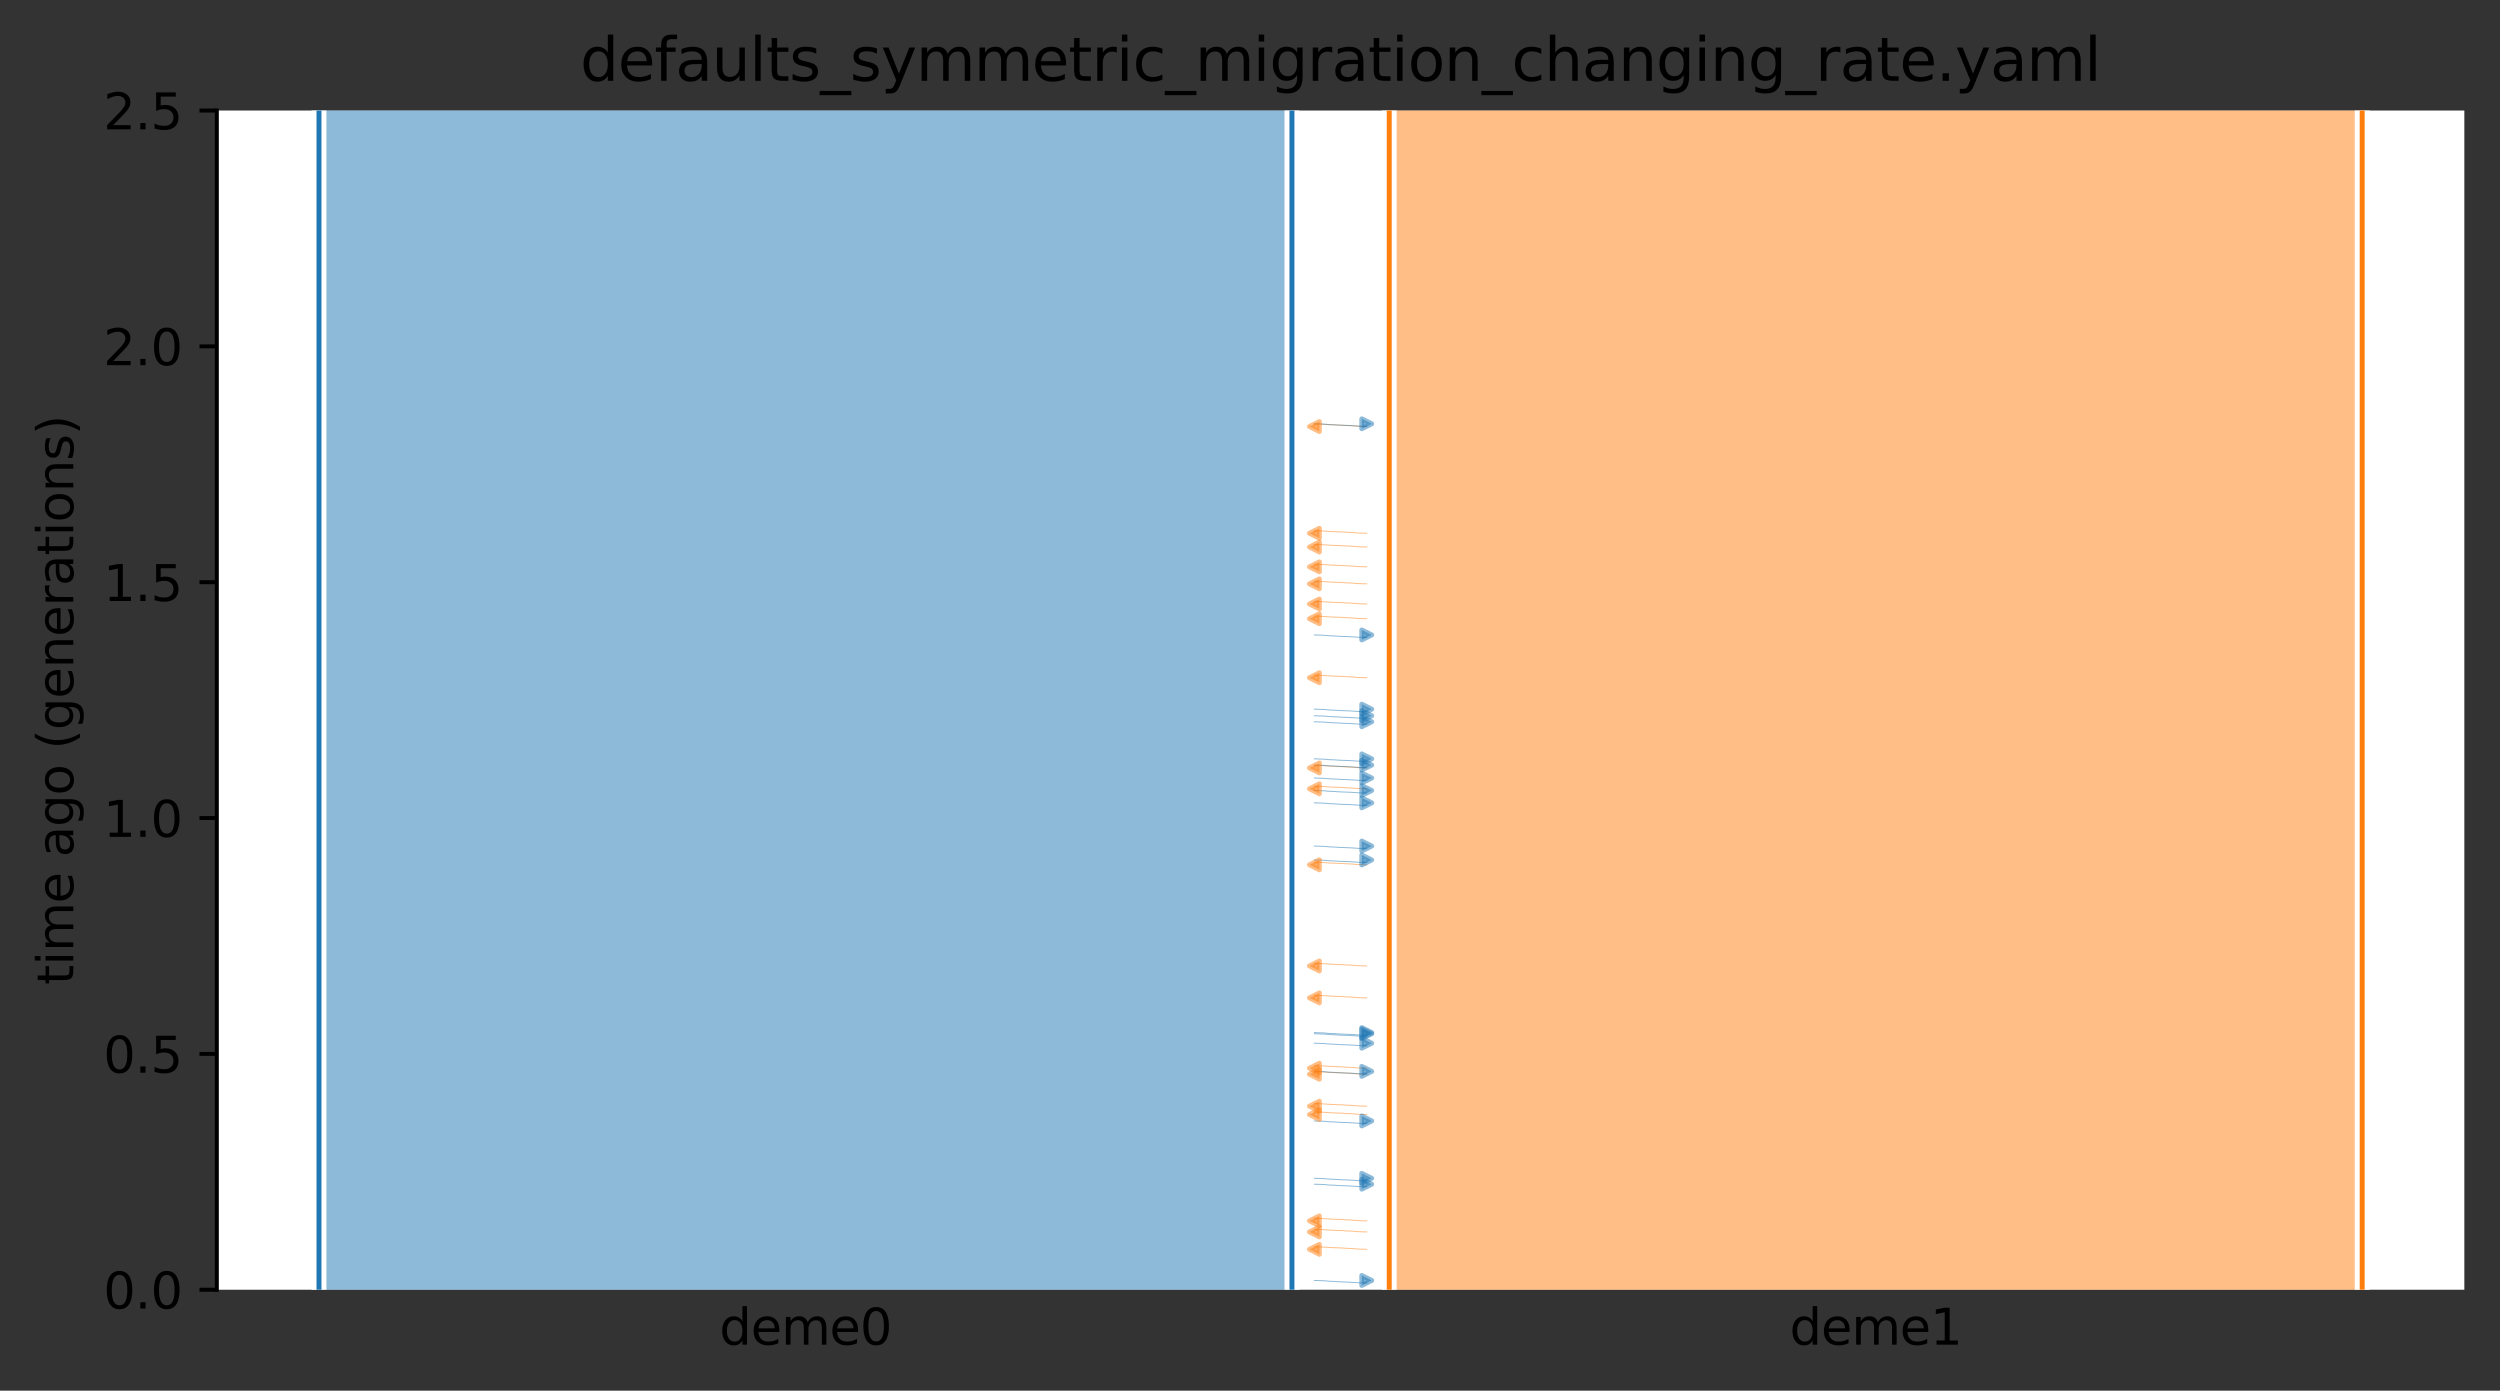 <?xml version="1.0" encoding="utf-8" standalone="no"?>
<!DOCTYPE svg PUBLIC "-//W3C//DTD SVG 1.1//EN"
  "http://www.w3.org/Graphics/SVG/1.1/DTD/svg11.dtd">
<svg height="280.8pt" version="1.1" viewBox="0 0 504.8 280.8" width="504.8pt" xmlns="http://www.w3.org/2000/svg" xmlns:xlink="http://www.w3.org/1999/xlink">
 <rect x="0" y="0" width="504.8" height="280.8" fill="#333333" stroke="none"/>
 <defs>
  <style type="text/css">*{stroke-linecap:butt;stroke-linejoin:round;}</style>
 </defs>
 <g id="figure_1">
  <g id="patch_1">
   <path d="M 0 280.8 
L 504.8 280.8 
L 504.8 0 
L 0 0 
z
" style="fill:none;"/>
  </g>
  <g id="axes_1">
   <g id="patch_2">
    <path d="M 43.781 260.422 
L 497.6 260.422 
L 497.6 22.318 
L 43.781 22.318 
z
" style="fill:#ffffff;"/>
   </g>
   <path clip-path="url(#p273a27adfb)" d="M 275.975 159.276 
L 274.975 159.244 
L 273.975 159.208 
L 272.975 159.11 
L 271.975 159.077 
L 270.975 159.004 
L 269.975 158.965 
L 268.975 158.93 
L 267.975 158.872 
L 266.975 158.802 
L 265.406 158.75 
" style="fill:none;stroke:#ff7f0e;stroke-linecap:square;stroke-opacity:0.5;stroke-width:0.2;"/>
   <path clip-path="url(#p273a27adfb)" d="M 275.975 107.678 
L 274.975 107.646 
L 273.975 107.609 
L 272.975 107.511 
L 271.975 107.479 
L 270.975 107.405 
L 269.975 107.367 
L 268.975 107.331 
L 267.975 107.274 
L 266.975 107.203 
L 265.406 107.151 
" style="fill:none;stroke:#ff7f0e;stroke-linecap:square;stroke-opacity:0.5;stroke-width:0.2;"/>
   <path clip-path="url(#p273a27adfb)" d="M 275.975 110.454 
L 274.975 110.423 
L 273.975 110.386 
L 272.975 110.288 
L 271.975 110.255 
L 270.975 110.182 
L 269.975 110.143 
L 268.975 110.108 
L 267.975 110.05 
L 266.975 109.98 
L 265.406 109.928 
" style="fill:none;stroke:#ff7f0e;stroke-linecap:square;stroke-opacity:0.5;stroke-width:0.2;"/>
   <path clip-path="url(#p273a27adfb)" d="M 275.975 136.847 
L 274.975 136.815 
L 273.975 136.778 
L 272.975 136.681 
L 271.975 136.648 
L 270.975 136.574 
L 269.975 136.536 
L 268.975 136.5 
L 267.975 136.443 
L 266.975 136.372 
L 265.406 136.32 
" style="fill:none;stroke:#ff7f0e;stroke-linecap:square;stroke-opacity:0.5;stroke-width:0.2;"/>
   <path clip-path="url(#p273a27adfb)" d="M 275.975 114.457 
L 274.975 114.426 
L 273.975 114.389 
L 272.975 114.291 
L 271.975 114.259 
L 270.975 114.185 
L 269.975 114.147 
L 268.975 114.111 
L 267.975 114.054 
L 266.975 113.983 
L 265.406 113.931 
" style="fill:none;stroke:#ff7f0e;stroke-linecap:square;stroke-opacity:0.5;stroke-width:0.2;"/>
   <path clip-path="url(#p273a27adfb)" d="M 275.975 155.063 
L 274.975 155.032 
L 273.975 154.995 
L 272.975 154.897 
L 271.975 154.864 
L 270.975 154.791 
L 269.975 154.752 
L 268.975 154.717 
L 267.975 154.659 
L 266.975 154.589 
L 265.406 154.537 
" style="fill:none;stroke:#ff7f0e;stroke-linecap:square;stroke-opacity:0.5;stroke-width:0.2;"/>
   <path clip-path="url(#p273a27adfb)" d="M 275.975 117.894 
L 274.975 117.863 
L 273.975 117.826 
L 272.975 117.728 
L 271.975 117.696 
L 270.975 117.622 
L 269.975 117.584 
L 268.975 117.548 
L 267.975 117.491 
L 266.975 117.42 
L 265.406 117.368 
" style="fill:none;stroke:#ff7f0e;stroke-linecap:square;stroke-opacity:0.5;stroke-width:0.2;"/>
   <path clip-path="url(#p273a27adfb)" d="M 275.975 124.935 
L 274.975 124.904 
L 273.975 124.867 
L 272.975 124.769 
L 271.975 124.736 
L 270.975 124.663 
L 269.975 124.624 
L 268.975 124.589 
L 267.975 124.531 
L 266.975 124.461 
L 265.406 124.409 
" style="fill:none;stroke:#ff7f0e;stroke-linecap:square;stroke-opacity:0.5;stroke-width:0.2;"/>
   <path clip-path="url(#p273a27adfb)" d="M 275.975 86.126 
L 274.975 86.095 
L 273.975 86.058 
L 272.975 85.96 
L 271.975 85.928 
L 270.975 85.854 
L 269.975 85.816 
L 268.975 85.78 
L 267.975 85.722 
L 266.975 85.652 
L 265.406 85.6 
" style="fill:none;stroke:#ff7f0e;stroke-linecap:square;stroke-opacity:0.5;stroke-width:0.2;"/>
   <path clip-path="url(#p273a27adfb)" d="M 275.975 121.959 
L 274.975 121.928 
L 273.975 121.891 
L 272.975 121.793 
L 271.975 121.761 
L 270.975 121.687 
L 269.975 121.648 
L 268.975 121.613 
L 267.975 121.555 
L 266.975 121.485 
L 265.406 121.433 
" style="fill:none;stroke:#ff7f0e;stroke-linecap:square;stroke-opacity:0.5;stroke-width:0.2;"/>
   <path clip-path="url(#p273a27adfb)" d="M 265.406 153.226 
L 266.406 153.258 
L 267.406 153.295 
L 268.406 153.392 
L 269.406 153.425 
L 270.406 153.498 
L 271.406 153.537 
L 272.406 153.572 
L 273.406 153.63 
L 274.406 153.7 
L 275.975 153.752 
" style="fill:none;stroke:#1f77b4;stroke-linecap:square;stroke-opacity:0.5;stroke-width:0.2;"/>
   <path clip-path="url(#p273a27adfb)" d="M 265.406 144.521 
L 266.406 144.553 
L 267.406 144.59 
L 268.406 144.687 
L 269.406 144.72 
L 270.406 144.794 
L 271.406 144.832 
L 272.406 144.868 
L 273.406 144.925 
L 274.406 144.996 
L 275.975 145.048 
" style="fill:none;stroke:#1f77b4;stroke-linecap:square;stroke-opacity:0.5;stroke-width:0.2;"/>
   <path clip-path="url(#p273a27adfb)" d="M 265.406 128.207 
L 266.406 128.239 
L 267.406 128.276 
L 268.406 128.373 
L 269.406 128.406 
L 270.406 128.479 
L 271.406 128.518 
L 272.406 128.553 
L 273.406 128.611 
L 274.406 128.681 
L 275.975 128.733 
" style="fill:none;stroke:#1f77b4;stroke-linecap:square;stroke-opacity:0.5;stroke-width:0.2;"/>
   <path clip-path="url(#p273a27adfb)" d="M 265.406 143.194 
L 266.406 143.226 
L 267.406 143.263 
L 268.406 143.36 
L 269.406 143.393 
L 270.406 143.466 
L 271.406 143.505 
L 272.406 143.54 
L 273.406 143.598 
L 274.406 143.668 
L 275.975 143.72 
" style="fill:none;stroke:#1f77b4;stroke-linecap:square;stroke-opacity:0.5;stroke-width:0.2;"/>
   <path clip-path="url(#p273a27adfb)" d="M 265.406 145.74 
L 266.406 145.771 
L 267.406 145.808 
L 268.406 145.906 
L 269.406 145.939 
L 270.406 146.012 
L 271.406 146.051 
L 272.406 146.086 
L 273.406 146.144 
L 274.406 146.214 
L 275.975 146.266 
" style="fill:none;stroke:#1f77b4;stroke-linecap:square;stroke-opacity:0.5;stroke-width:0.2;"/>
   <path clip-path="url(#p273a27adfb)" d="M 265.406 157.093 
L 266.406 157.124 
L 267.406 157.161 
L 268.406 157.259 
L 269.406 157.291 
L 270.406 157.365 
L 271.406 157.403 
L 272.406 157.439 
L 273.406 157.496 
L 274.406 157.567 
L 275.975 157.619 
" style="fill:none;stroke:#1f77b4;stroke-linecap:square;stroke-opacity:0.5;stroke-width:0.2;"/>
   <path clip-path="url(#p273a27adfb)" d="M 265.406 85.571 
L 266.406 85.602 
L 267.406 85.639 
L 268.406 85.737 
L 269.406 85.769 
L 270.406 85.843 
L 271.406 85.882 
L 272.406 85.917 
L 273.406 85.975 
L 274.406 86.045 
L 275.975 86.097 
" style="fill:none;stroke:#1f77b4;stroke-linecap:square;stroke-opacity:0.5;stroke-width:0.2;"/>
   <path clip-path="url(#p273a27adfb)" d="M 265.406 162.11 
L 266.406 162.141 
L 267.406 162.178 
L 268.406 162.276 
L 269.406 162.308 
L 270.406 162.382 
L 271.406 162.42 
L 272.406 162.456 
L 273.406 162.513 
L 274.406 162.584 
L 275.975 162.636 
" style="fill:none;stroke:#1f77b4;stroke-linecap:square;stroke-opacity:0.5;stroke-width:0.2;"/>
   <path clip-path="url(#p273a27adfb)" d="M 265.406 154.48 
L 266.406 154.511 
L 267.406 154.548 
L 268.406 154.646 
L 269.406 154.679 
L 270.406 154.752 
L 271.406 154.791 
L 272.406 154.826 
L 273.406 154.884 
L 274.406 154.954 
L 275.975 155.006 
" style="fill:none;stroke:#1f77b4;stroke-linecap:square;stroke-opacity:0.5;stroke-width:0.2;"/>
   <path clip-path="url(#p273a27adfb)" d="M 265.406 159.615 
L 266.406 159.647 
L 267.406 159.684 
L 268.406 159.782 
L 269.406 159.814 
L 270.406 159.888 
L 271.406 159.926 
L 272.406 159.962 
L 273.406 160.019 
L 274.406 160.09 
L 275.975 160.142 
" style="fill:none;stroke:#1f77b4;stroke-linecap:square;stroke-opacity:0.5;stroke-width:0.2;"/>
   <path clip-path="url(#p273a27adfb)" d="M 275.975 223.36 
L 274.975 223.328 
L 273.975 223.291 
L 272.975 223.194 
L 271.975 223.161 
L 270.975 223.087 
L 269.975 223.049 
L 268.975 223.013 
L 267.975 222.956 
L 266.975 222.885 
L 265.406 222.833 
" style="fill:none;stroke:#ff7f0e;stroke-linecap:square;stroke-opacity:0.5;stroke-width:0.2;"/>
   <path clip-path="url(#p273a27adfb)" d="M 275.975 215.693 
L 274.975 215.661 
L 273.975 215.624 
L 272.975 215.527 
L 271.975 215.494 
L 270.975 215.42 
L 269.975 215.382 
L 268.975 215.347 
L 267.975 215.289 
L 266.975 215.218 
L 265.406 215.167 
" style="fill:none;stroke:#ff7f0e;stroke-linecap:square;stroke-opacity:0.5;stroke-width:0.2;"/>
   <path clip-path="url(#p273a27adfb)" d="M 275.975 252.264 
L 274.975 252.233 
L 273.975 252.196 
L 272.975 252.098 
L 271.975 252.066 
L 270.975 251.992 
L 269.975 251.953 
L 268.975 251.918 
L 267.975 251.86 
L 266.975 251.79 
L 265.406 251.738 
" style="fill:none;stroke:#ff7f0e;stroke-linecap:square;stroke-opacity:0.5;stroke-width:0.2;"/>
   <path clip-path="url(#p273a27adfb)" d="M 275.975 201.497 
L 274.975 201.465 
L 273.975 201.428 
L 272.975 201.331 
L 271.975 201.298 
L 270.975 201.224 
L 269.975 201.186 
L 268.975 201.15 
L 267.975 201.093 
L 266.975 201.022 
L 265.406 200.97 
" style="fill:none;stroke:#ff7f0e;stroke-linecap:square;stroke-opacity:0.5;stroke-width:0.2;"/>
   <path clip-path="url(#p273a27adfb)" d="M 275.975 225.048 
L 274.975 225.016 
L 273.975 224.979 
L 272.975 224.882 
L 271.975 224.849 
L 270.975 224.776 
L 269.975 224.737 
L 268.975 224.702 
L 267.975 224.644 
L 266.975 224.574 
L 265.406 224.522 
" style="fill:none;stroke:#ff7f0e;stroke-linecap:square;stroke-opacity:0.5;stroke-width:0.2;"/>
   <path clip-path="url(#p273a27adfb)" d="M 275.975 195.048 
L 274.975 195.016 
L 273.975 194.979 
L 272.975 194.881 
L 271.975 194.849 
L 270.975 194.775 
L 269.975 194.737 
L 268.975 194.701 
L 267.975 194.644 
L 266.975 194.573 
L 265.406 194.521 
" style="fill:none;stroke:#ff7f0e;stroke-linecap:square;stroke-opacity:0.5;stroke-width:0.2;"/>
   <path clip-path="url(#p273a27adfb)" d="M 275.975 246.519 
L 274.975 246.488 
L 273.975 246.451 
L 272.975 246.353 
L 271.975 246.32 
L 270.975 246.247 
L 269.975 246.208 
L 268.975 246.173 
L 267.975 246.115 
L 266.975 246.045 
L 265.406 245.993 
" style="fill:none;stroke:#ff7f0e;stroke-linecap:square;stroke-opacity:0.5;stroke-width:0.2;"/>
   <path clip-path="url(#p273a27adfb)" d="M 275.975 248.754 
L 274.975 248.722 
L 273.975 248.685 
L 272.975 248.588 
L 271.975 248.555 
L 270.975 248.481 
L 269.975 248.443 
L 268.975 248.408 
L 267.975 248.35 
L 266.975 248.279 
L 265.406 248.228 
" style="fill:none;stroke:#ff7f0e;stroke-linecap:square;stroke-opacity:0.5;stroke-width:0.2;"/>
   <path clip-path="url(#p273a27adfb)" d="M 275.975 216.91 
L 274.975 216.878 
L 273.975 216.841 
L 272.975 216.743 
L 271.975 216.711 
L 270.975 216.637 
L 269.975 216.599 
L 268.975 216.563 
L 267.975 216.506 
L 266.975 216.435 
L 265.406 216.383 
" style="fill:none;stroke:#ff7f0e;stroke-linecap:square;stroke-opacity:0.5;stroke-width:0.2;"/>
   <path clip-path="url(#p273a27adfb)" d="M 275.975 174.626 
L 274.975 174.595 
L 273.975 174.558 
L 272.975 174.46 
L 271.975 174.427 
L 270.975 174.354 
L 269.975 174.315 
L 268.975 174.28 
L 267.975 174.222 
L 266.975 174.152 
L 265.406 174.1 
" style="fill:none;stroke:#ff7f0e;stroke-linecap:square;stroke-opacity:0.5;stroke-width:0.2;"/>
   <path clip-path="url(#p273a27adfb)" d="M 265.406 258.547 
L 266.406 258.578 
L 267.406 258.615 
L 268.406 258.713 
L 269.406 258.745 
L 270.406 258.819 
L 271.406 258.857 
L 272.406 258.893 
L 273.406 258.951 
L 274.406 259.021 
L 275.975 259.073 
" style="fill:none;stroke:#1f77b4;stroke-linecap:square;stroke-opacity:0.5;stroke-width:0.2;"/>
   <path clip-path="url(#p273a27adfb)" d="M 265.406 170.832 
L 266.406 170.863 
L 267.406 170.9 
L 268.406 170.998 
L 269.406 171.031 
L 270.406 171.104 
L 271.406 171.143 
L 272.406 171.178 
L 273.406 171.236 
L 274.406 171.306 
L 275.975 171.358 
" style="fill:none;stroke:#1f77b4;stroke-linecap:square;stroke-opacity:0.5;stroke-width:0.2;"/>
   <path clip-path="url(#p273a27adfb)" d="M 265.406 208.503 
L 266.406 208.535 
L 267.406 208.572 
L 268.406 208.669 
L 269.406 208.702 
L 270.406 208.775 
L 271.406 208.814 
L 272.406 208.849 
L 273.406 208.907 
L 274.406 208.977 
L 275.975 209.029 
" style="fill:none;stroke:#1f77b4;stroke-linecap:square;stroke-opacity:0.5;stroke-width:0.2;"/>
   <path clip-path="url(#p273a27adfb)" d="M 265.406 226.338 
L 266.406 226.37 
L 267.406 226.407 
L 268.406 226.504 
L 269.406 226.537 
L 270.406 226.611 
L 271.406 226.649 
L 272.406 226.684 
L 273.406 226.742 
L 274.406 226.813 
L 275.975 226.864 
" style="fill:none;stroke:#1f77b4;stroke-linecap:square;stroke-opacity:0.5;stroke-width:0.2;"/>
   <path clip-path="url(#p273a27adfb)" d="M 265.406 173.64 
L 266.406 173.672 
L 267.406 173.709 
L 268.406 173.806 
L 269.406 173.839 
L 270.406 173.913 
L 271.406 173.951 
L 272.406 173.987 
L 273.406 174.044 
L 274.406 174.115 
L 275.975 174.167 
" style="fill:none;stroke:#1f77b4;stroke-linecap:square;stroke-opacity:0.5;stroke-width:0.2;"/>
   <path clip-path="url(#p273a27adfb)" d="M 265.406 239.116 
L 266.406 239.148 
L 267.406 239.185 
L 268.406 239.283 
L 269.406 239.315 
L 270.406 239.389 
L 271.406 239.427 
L 272.406 239.463 
L 273.406 239.52 
L 274.406 239.591 
L 275.975 239.643 
" style="fill:none;stroke:#1f77b4;stroke-linecap:square;stroke-opacity:0.5;stroke-width:0.2;"/>
   <path clip-path="url(#p273a27adfb)" d="M 265.406 210.646 
L 266.406 210.678 
L 267.406 210.715 
L 268.406 210.813 
L 269.406 210.845 
L 270.406 210.919 
L 271.406 210.957 
L 272.406 210.993 
L 273.406 211.05 
L 274.406 211.121 
L 275.975 211.173 
" style="fill:none;stroke:#1f77b4;stroke-linecap:square;stroke-opacity:0.5;stroke-width:0.2;"/>
   <path clip-path="url(#p273a27adfb)" d="M 265.406 208.735 
L 266.406 208.767 
L 267.406 208.804 
L 268.406 208.901 
L 269.406 208.934 
L 270.406 209.008 
L 271.406 209.046 
L 272.406 209.082 
L 273.406 209.139 
L 274.406 209.21 
L 275.975 209.262 
" style="fill:none;stroke:#1f77b4;stroke-linecap:square;stroke-opacity:0.5;stroke-width:0.2;"/>
   <path clip-path="url(#p273a27adfb)" d="M 265.406 216.331 
L 266.406 216.363 
L 267.406 216.4 
L 268.406 216.497 
L 269.406 216.53 
L 270.406 216.603 
L 271.406 216.642 
L 272.406 216.677 
L 273.406 216.735 
L 274.406 216.805 
L 275.975 216.857 
" style="fill:none;stroke:#1f77b4;stroke-linecap:square;stroke-opacity:0.5;stroke-width:0.2;"/>
   <path clip-path="url(#p273a27adfb)" d="M 265.406 237.922 
L 266.406 237.953 
L 267.406 237.99 
L 268.406 238.088 
L 269.406 238.121 
L 270.406 238.194 
L 271.406 238.233 
L 272.406 238.268 
L 273.406 238.326 
L 274.406 238.396 
L 275.975 238.448 
" style="fill:none;stroke:#1f77b4;stroke-linecap:square;stroke-opacity:0.5;stroke-width:0.2;"/>
   <g id="PolyCollection_1">
    <path clip-path="url(#p273a27adfb)" d="M 260.868 22.318 
L 64.409 22.318 
L 64.409 260.422 
L 260.868 260.422 
L 260.868 260.422 
L 260.868 22.318 
z
" style="fill:#1f77b4;fill-opacity:0.5;"/>
   </g>
   <g id="PolyCollection_2">
    <path clip-path="url(#p273a27adfb)" d="M 476.972 22.318 
L 280.514 22.318 
L 280.514 260.422 
L 476.972 260.422 
L 476.972 260.422 
L 476.972 22.318 
z
" style="fill:#ff7f0e;fill-opacity:0.5;"/>
   </g>
   <g id="patch_3">
    <path clip-path="url(#p273a27adfb)" d="M 64.409 22.318 
L 64.409 260.422 
M 260.868 22.318 
L 260.868 260.422 
" style="fill:none;stroke:#ffffff;stroke-linejoin:miter;stroke-width:3;"/>
    <path clip-path="url(#p273a27adfb)" d="M 64.409 22.318 
L 64.409 260.422 
M 260.868 22.318 
L 260.868 260.422 
" style="fill:none;stroke:#1f77b4;stroke-linejoin:miter;"/>
    <g id="patch_4">
     <path clip-path="url(#p273a27adfb)" d="M 280.514 22.318 
L 280.514 260.422 
M 476.972 22.318 
L 476.972 260.422 
" style="fill:none;stroke:#ffffff;stroke-linejoin:miter;stroke-width:3;"/>
     <path clip-path="url(#p273a27adfb)" d="M 280.514 22.318 
L 280.514 260.422 
M 476.972 22.318 
L 476.972 260.422 
" style="fill:none;stroke:#ff7f0e;stroke-linejoin:miter;"/>
     <g id="matplotlib.axis_1">
      <g id="xtick_1">
       <g id="line2d_1"/>
       <g id="text_1">
        <!-- deme0 -->
        <g transform="translate(145.26 271.52)scale(0.1 -0.1)">
         <defs>
          <path d="M 2906 2969 
L 2906 4863 
L 3481 4863 
L 3481 0 
L 2906 0 
L 2906 525 
Q 2725 213 2448 61 
Q 2172 -91 1784 -91 
Q 1150 -91 751 415 
Q 353 922 353 1747 
Q 353 2572 751 3078 
Q 1150 3584 1784 3584 
Q 2172 3584 2448 3432 
Q 2725 3281 2906 2969 
z
M 947 1747 
Q 947 1113 1208 752 
Q 1469 391 1925 391 
Q 2381 391 2643 752 
Q 2906 1113 2906 1747 
Q 2906 2381 2643 2742 
Q 2381 3103 1925 3103 
Q 1469 3103 1208 2742 
Q 947 2381 947 1747 
z
" id="DejaVuSans-64" transform="scale(0.016)"/>
          <path d="M 3597 1894 
L 3597 1613 
L 953 1613 
Q 991 1019 1311 708 
Q 1631 397 2203 397 
Q 2534 397 2845 478 
Q 3156 559 3463 722 
L 3463 178 
Q 3153 47 2828 -22 
Q 2503 -91 2169 -91 
Q 1331 -91 842 396 
Q 353 884 353 1716 
Q 353 2575 817 3079 
Q 1281 3584 2069 3584 
Q 2775 3584 3186 3129 
Q 3597 2675 3597 1894 
z
M 3022 2063 
Q 3016 2534 2758 2815 
Q 2500 3097 2075 3097 
Q 1594 3097 1305 2825 
Q 1016 2553 972 2059 
L 3022 2063 
z
" id="DejaVuSans-65" transform="scale(0.016)"/>
          <path d="M 3328 2828 
Q 3544 3216 3844 3400 
Q 4144 3584 4550 3584 
Q 5097 3584 5394 3201 
Q 5691 2819 5691 2113 
L 5691 0 
L 5113 0 
L 5113 2094 
Q 5113 2597 4934 2840 
Q 4756 3084 4391 3084 
Q 3944 3084 3684 2787 
Q 3425 2491 3425 1978 
L 3425 0 
L 2847 0 
L 2847 2094 
Q 2847 2600 2669 2842 
Q 2491 3084 2119 3084 
Q 1678 3084 1418 2786 
Q 1159 2488 1159 1978 
L 1159 0 
L 581 0 
L 581 3500 
L 1159 3500 
L 1159 2956 
Q 1356 3278 1631 3431 
Q 1906 3584 2284 3584 
Q 2666 3584 2933 3390 
Q 3200 3197 3328 2828 
z
" id="DejaVuSans-6d" transform="scale(0.016)"/>
          <path d="M 2034 4250 
Q 1547 4250 1301 3770 
Q 1056 3291 1056 2328 
Q 1056 1369 1301 889 
Q 1547 409 2034 409 
Q 2525 409 2770 889 
Q 3016 1369 3016 2328 
Q 3016 3291 2770 3770 
Q 2525 4250 2034 4250 
z
M 2034 4750 
Q 2819 4750 3233 4129 
Q 3647 3509 3647 2328 
Q 3647 1150 3233 529 
Q 2819 -91 2034 -91 
Q 1250 -91 836 529 
Q 422 1150 422 2328 
Q 422 3509 836 4129 
Q 1250 4750 2034 4750 
z
" id="DejaVuSans-30" transform="scale(0.016)"/>
         </defs>
         <use xlink:href="#DejaVuSans-64"/>
         <use x="63.477" xlink:href="#DejaVuSans-65"/>
         <use x="125" xlink:href="#DejaVuSans-6d"/>
         <use x="222.412" xlink:href="#DejaVuSans-65"/>
         <use x="283.936" xlink:href="#DejaVuSans-30"/>
        </g>
       </g>
      </g>
      <g id="xtick_2">
       <g id="line2d_2"/>
       <g id="text_2">
        <!-- deme1 -->
        <g transform="translate(361.364 271.52)scale(0.1 -0.1)">
         <defs>
          <path d="M 794 531 
L 1825 531 
L 1825 4091 
L 703 3866 
L 703 4441 
L 1819 4666 
L 2450 4666 
L 2450 531 
L 3481 531 
L 3481 0 
L 794 0 
L 794 531 
z
" id="DejaVuSans-31" transform="scale(0.016)"/>
         </defs>
         <use xlink:href="#DejaVuSans-64"/>
         <use x="63.477" xlink:href="#DejaVuSans-65"/>
         <use x="125" xlink:href="#DejaVuSans-6d"/>
         <use x="222.412" xlink:href="#DejaVuSans-65"/>
         <use x="283.936" xlink:href="#DejaVuSans-31"/>
        </g>
       </g>
      </g>
     </g>
     <g id="matplotlib.axis_2">
      <g id="ytick_1">
       <g id="line2d_3">
        <defs>
         <path d="M 0 0 
L -3.5 0 
" id="mb8f43a9072" style="stroke:#000000;stroke-width:0.8;"/>
        </defs>
        <g>
         <use style="stroke:#000000;stroke-width:0.8;" x="43.781" xlink:href="#mb8f43a9072" y="260.422"/>
        </g>
       </g>
       <g id="text_3">
        <!-- 0.0 -->
        <g transform="translate(20.878 264.221)scale(0.1 -0.1)">
         <defs>
          <path d="M 684 794 
L 1344 794 
L 1344 0 
L 684 0 
L 684 794 
z
" id="DejaVuSans-2e" transform="scale(0.016)"/>
         </defs>
         <use xlink:href="#DejaVuSans-30"/>
         <use x="63.623" xlink:href="#DejaVuSans-2e"/>
         <use x="95.41" xlink:href="#DejaVuSans-30"/>
        </g>
       </g>
      </g>
      <g id="ytick_2">
       <g id="line2d_4">
        <g>
         <use style="stroke:#000000;stroke-width:0.8;" x="43.781" xlink:href="#mb8f43a9072" y="212.801"/>
        </g>
       </g>
       <g id="text_4">
        <!-- 0.5 -->
        <g transform="translate(20.878 216.6)scale(0.1 -0.1)">
         <defs>
          <path d="M 691 4666 
L 3169 4666 
L 3169 4134 
L 1269 4134 
L 1269 2991 
Q 1406 3038 1543 3061 
Q 1681 3084 1819 3084 
Q 2600 3084 3056 2656 
Q 3513 2228 3513 1497 
Q 3513 744 3044 326 
Q 2575 -91 1722 -91 
Q 1428 -91 1123 -41 
Q 819 9 494 109 
L 494 744 
Q 775 591 1075 516 
Q 1375 441 1709 441 
Q 2250 441 2565 725 
Q 2881 1009 2881 1497 
Q 2881 1984 2565 2268 
Q 2250 2553 1709 2553 
Q 1456 2553 1204 2497 
Q 953 2441 691 2322 
L 691 4666 
z
" id="DejaVuSans-35" transform="scale(0.016)"/>
         </defs>
         <use xlink:href="#DejaVuSans-30"/>
         <use x="63.623" xlink:href="#DejaVuSans-2e"/>
         <use x="95.41" xlink:href="#DejaVuSans-35"/>
        </g>
       </g>
      </g>
      <g id="ytick_3">
       <g id="line2d_5">
        <g>
         <use style="stroke:#000000;stroke-width:0.8;" x="43.781" xlink:href="#mb8f43a9072" y="165.18"/>
        </g>
       </g>
       <g id="text_5">
        <!-- 1.0 -->
        <g transform="translate(20.878 168.98)scale(0.1 -0.1)">
         <use xlink:href="#DejaVuSans-31"/>
         <use x="63.623" xlink:href="#DejaVuSans-2e"/>
         <use x="95.41" xlink:href="#DejaVuSans-30"/>
        </g>
       </g>
      </g>
      <g id="ytick_4">
       <g id="line2d_6">
        <g>
         <use style="stroke:#000000;stroke-width:0.8;" x="43.781" xlink:href="#mb8f43a9072" y="117.56"/>
        </g>
       </g>
       <g id="text_6">
        <!-- 1.5 -->
        <g transform="translate(20.878 121.359)scale(0.1 -0.1)">
         <use xlink:href="#DejaVuSans-31"/>
         <use x="63.623" xlink:href="#DejaVuSans-2e"/>
         <use x="95.41" xlink:href="#DejaVuSans-35"/>
        </g>
       </g>
      </g>
      <g id="ytick_5">
       <g id="line2d_7">
        <g>
         <use style="stroke:#000000;stroke-width:0.8;" x="43.781" xlink:href="#mb8f43a9072" y="69.939"/>
        </g>
       </g>
       <g id="text_7">
        <!-- 2.0 -->
        <g transform="translate(20.878 73.738)scale(0.1 -0.1)">
         <defs>
          <path d="M 1228 531 
L 3431 531 
L 3431 0 
L 469 0 
L 469 531 
Q 828 903 1448 1529 
Q 2069 2156 2228 2338 
Q 2531 2678 2651 2914 
Q 2772 3150 2772 3378 
Q 2772 3750 2511 3984 
Q 2250 4219 1831 4219 
Q 1534 4219 1204 4116 
Q 875 4013 500 3803 
L 500 4441 
Q 881 4594 1212 4672 
Q 1544 4750 1819 4750 
Q 2544 4750 2975 4387 
Q 3406 4025 3406 3419 
Q 3406 3131 3298 2873 
Q 3191 2616 2906 2266 
Q 2828 2175 2409 1742 
Q 1991 1309 1228 531 
z
" id="DejaVuSans-32" transform="scale(0.016)"/>
         </defs>
         <use xlink:href="#DejaVuSans-32"/>
         <use x="63.623" xlink:href="#DejaVuSans-2e"/>
         <use x="95.41" xlink:href="#DejaVuSans-30"/>
        </g>
       </g>
      </g>
      <g id="ytick_6">
       <g id="line2d_8">
        <g>
         <use style="stroke:#000000;stroke-width:0.8;" x="43.781" xlink:href="#mb8f43a9072" y="22.318"/>
        </g>
       </g>
       <g id="text_8">
        <!-- 2.5 -->
        <g transform="translate(20.878 26.117)scale(0.1 -0.1)">
         <use xlink:href="#DejaVuSans-32"/>
         <use x="63.623" xlink:href="#DejaVuSans-2e"/>
         <use x="95.41" xlink:href="#DejaVuSans-35"/>
        </g>
       </g>
      </g>
      <g id="text_9">
       <!-- time ago (generations) -->
       <g transform="translate(14.798 198.841)rotate(-90)scale(0.1 -0.1)">
        <defs>
         <path d="M 1172 4494 
L 1172 3500 
L 2356 3500 
L 2356 3053 
L 1172 3053 
L 1172 1153 
Q 1172 725 1289 603 
Q 1406 481 1766 481 
L 2356 481 
L 2356 0 
L 1766 0 
Q 1100 0 847 248 
Q 594 497 594 1153 
L 594 3053 
L 172 3053 
L 172 3500 
L 594 3500 
L 594 4494 
L 1172 4494 
z
" id="DejaVuSans-74" transform="scale(0.016)"/>
         <path d="M 603 3500 
L 1178 3500 
L 1178 0 
L 603 0 
L 603 3500 
z
M 603 4863 
L 1178 4863 
L 1178 4134 
L 603 4134 
L 603 4863 
z
" id="DejaVuSans-69" transform="scale(0.016)"/>
         <path id="DejaVuSans-20" transform="scale(0.016)"/>
         <path d="M 2194 1759 
Q 1497 1759 1228 1600 
Q 959 1441 959 1056 
Q 959 750 1161 570 
Q 1363 391 1709 391 
Q 2188 391 2477 730 
Q 2766 1069 2766 1631 
L 2766 1759 
L 2194 1759 
z
M 3341 1997 
L 3341 0 
L 2766 0 
L 2766 531 
Q 2569 213 2275 61 
Q 1981 -91 1556 -91 
Q 1019 -91 701 211 
Q 384 513 384 1019 
Q 384 1609 779 1909 
Q 1175 2209 1959 2209 
L 2766 2209 
L 2766 2266 
Q 2766 2663 2505 2880 
Q 2244 3097 1772 3097 
Q 1472 3097 1187 3025 
Q 903 2953 641 2809 
L 641 3341 
Q 956 3463 1253 3523 
Q 1550 3584 1831 3584 
Q 2591 3584 2966 3190 
Q 3341 2797 3341 1997 
z
" id="DejaVuSans-61" transform="scale(0.016)"/>
         <path d="M 2906 1791 
Q 2906 2416 2648 2759 
Q 2391 3103 1925 3103 
Q 1463 3103 1205 2759 
Q 947 2416 947 1791 
Q 947 1169 1205 825 
Q 1463 481 1925 481 
Q 2391 481 2648 825 
Q 2906 1169 2906 1791 
z
M 3481 434 
Q 3481 -459 3084 -895 
Q 2688 -1331 1869 -1331 
Q 1566 -1331 1297 -1286 
Q 1028 -1241 775 -1147 
L 775 -588 
Q 1028 -725 1275 -790 
Q 1522 -856 1778 -856 
Q 2344 -856 2625 -561 
Q 2906 -266 2906 331 
L 2906 616 
Q 2728 306 2450 153 
Q 2172 0 1784 0 
Q 1141 0 747 490 
Q 353 981 353 1791 
Q 353 2603 747 3093 
Q 1141 3584 1784 3584 
Q 2172 3584 2450 3431 
Q 2728 3278 2906 2969 
L 2906 3500 
L 3481 3500 
L 3481 434 
z
" id="DejaVuSans-67" transform="scale(0.016)"/>
         <path d="M 1959 3097 
Q 1497 3097 1228 2736 
Q 959 2375 959 1747 
Q 959 1119 1226 758 
Q 1494 397 1959 397 
Q 2419 397 2687 759 
Q 2956 1122 2956 1747 
Q 2956 2369 2687 2733 
Q 2419 3097 1959 3097 
z
M 1959 3584 
Q 2709 3584 3137 3096 
Q 3566 2609 3566 1747 
Q 3566 888 3137 398 
Q 2709 -91 1959 -91 
Q 1206 -91 779 398 
Q 353 888 353 1747 
Q 353 2609 779 3096 
Q 1206 3584 1959 3584 
z
" id="DejaVuSans-6f" transform="scale(0.016)"/>
         <path d="M 1984 4856 
Q 1566 4138 1362 3434 
Q 1159 2731 1159 2009 
Q 1159 1288 1364 580 
Q 1569 -128 1984 -844 
L 1484 -844 
Q 1016 -109 783 600 
Q 550 1309 550 2009 
Q 550 2706 781 3412 
Q 1013 4119 1484 4856 
L 1984 4856 
z
" id="DejaVuSans-28" transform="scale(0.016)"/>
         <path d="M 3513 2113 
L 3513 0 
L 2938 0 
L 2938 2094 
Q 2938 2591 2744 2837 
Q 2550 3084 2163 3084 
Q 1697 3084 1428 2787 
Q 1159 2491 1159 1978 
L 1159 0 
L 581 0 
L 581 3500 
L 1159 3500 
L 1159 2956 
Q 1366 3272 1645 3428 
Q 1925 3584 2291 3584 
Q 2894 3584 3203 3211 
Q 3513 2838 3513 2113 
z
" id="DejaVuSans-6e" transform="scale(0.016)"/>
         <path d="M 2631 2963 
Q 2534 3019 2420 3045 
Q 2306 3072 2169 3072 
Q 1681 3072 1420 2755 
Q 1159 2438 1159 1844 
L 1159 0 
L 581 0 
L 581 3500 
L 1159 3500 
L 1159 2956 
Q 1341 3275 1631 3429 
Q 1922 3584 2338 3584 
Q 2397 3584 2469 3576 
Q 2541 3569 2628 3553 
L 2631 2963 
z
" id="DejaVuSans-72" transform="scale(0.016)"/>
         <path d="M 2834 3397 
L 2834 2853 
Q 2591 2978 2328 3040 
Q 2066 3103 1784 3103 
Q 1356 3103 1142 2972 
Q 928 2841 928 2578 
Q 928 2378 1081 2264 
Q 1234 2150 1697 2047 
L 1894 2003 
Q 2506 1872 2764 1633 
Q 3022 1394 3022 966 
Q 3022 478 2636 193 
Q 2250 -91 1575 -91 
Q 1294 -91 989 -36 
Q 684 19 347 128 
L 347 722 
Q 666 556 975 473 
Q 1284 391 1588 391 
Q 1994 391 2212 530 
Q 2431 669 2431 922 
Q 2431 1156 2273 1281 
Q 2116 1406 1581 1522 
L 1381 1569 
Q 847 1681 609 1914 
Q 372 2147 372 2553 
Q 372 3047 722 3315 
Q 1072 3584 1716 3584 
Q 2034 3584 2315 3537 
Q 2597 3491 2834 3397 
z
" id="DejaVuSans-73" transform="scale(0.016)"/>
         <path d="M 513 4856 
L 1013 4856 
Q 1481 4119 1714 3412 
Q 1947 2706 1947 2009 
Q 1947 1309 1714 600 
Q 1481 -109 1013 -844 
L 513 -844 
Q 928 -128 1133 580 
Q 1338 1288 1338 2009 
Q 1338 2731 1133 3434 
Q 928 4138 513 4856 
z
" id="DejaVuSans-29" transform="scale(0.016)"/>
        </defs>
        <use xlink:href="#DejaVuSans-74"/>
        <use x="39.209" xlink:href="#DejaVuSans-69"/>
        <use x="66.992" xlink:href="#DejaVuSans-6d"/>
        <use x="164.404" xlink:href="#DejaVuSans-65"/>
        <use x="225.928" xlink:href="#DejaVuSans-20"/>
        <use x="257.715" xlink:href="#DejaVuSans-61"/>
        <use x="318.994" xlink:href="#DejaVuSans-67"/>
        <use x="382.471" xlink:href="#DejaVuSans-6f"/>
        <use x="443.652" xlink:href="#DejaVuSans-20"/>
        <use x="475.439" xlink:href="#DejaVuSans-28"/>
        <use x="514.453" xlink:href="#DejaVuSans-67"/>
        <use x="577.93" xlink:href="#DejaVuSans-65"/>
        <use x="639.453" xlink:href="#DejaVuSans-6e"/>
        <use x="702.832" xlink:href="#DejaVuSans-65"/>
        <use x="764.355" xlink:href="#DejaVuSans-72"/>
        <use x="805.469" xlink:href="#DejaVuSans-61"/>
        <use x="866.748" xlink:href="#DejaVuSans-74"/>
        <use x="905.957" xlink:href="#DejaVuSans-69"/>
        <use x="933.74" xlink:href="#DejaVuSans-6f"/>
        <use x="994.922" xlink:href="#DejaVuSans-6e"/>
        <use x="1058.301" xlink:href="#DejaVuSans-73"/>
        <use x="1110.4" xlink:href="#DejaVuSans-29"/>
       </g>
      </g>
     </g>
     <path clip-path="url(#p273a27adfb)" d="M 264.406 159.276 
L 266.406 160.276 
L 266.406 158.276 
z
" style="fill:#ff7f0e;fill-opacity:0.5;stroke:#ff7f0e;stroke-linejoin:miter;stroke-opacity:0.5;"/>
     <path clip-path="url(#p273a27adfb)" d="M 264.406 107.678 
L 266.406 108.678 
L 266.406 106.678 
z
" style="fill:#ff7f0e;fill-opacity:0.5;stroke:#ff7f0e;stroke-linejoin:miter;stroke-opacity:0.5;"/>
     <path clip-path="url(#p273a27adfb)" d="M 264.406 110.454 
L 266.406 111.454 
L 266.406 109.454 
z
" style="fill:#ff7f0e;fill-opacity:0.5;stroke:#ff7f0e;stroke-linejoin:miter;stroke-opacity:0.5;"/>
     <path clip-path="url(#p273a27adfb)" d="M 264.406 136.847 
L 266.406 137.847 
L 266.406 135.847 
z
" style="fill:#ff7f0e;fill-opacity:0.5;stroke:#ff7f0e;stroke-linejoin:miter;stroke-opacity:0.5;"/>
     <path clip-path="url(#p273a27adfb)" d="M 264.406 114.457 
L 266.406 115.457 
L 266.406 113.457 
z
" style="fill:#ff7f0e;fill-opacity:0.5;stroke:#ff7f0e;stroke-linejoin:miter;stroke-opacity:0.5;"/>
     <path clip-path="url(#p273a27adfb)" d="M 264.406 155.063 
L 266.406 156.063 
L 266.406 154.063 
z
" style="fill:#ff7f0e;fill-opacity:0.5;stroke:#ff7f0e;stroke-linejoin:miter;stroke-opacity:0.5;"/>
     <path clip-path="url(#p273a27adfb)" d="M 264.406 117.894 
L 266.406 118.894 
L 266.406 116.894 
z
" style="fill:#ff7f0e;fill-opacity:0.5;stroke:#ff7f0e;stroke-linejoin:miter;stroke-opacity:0.5;"/>
     <path clip-path="url(#p273a27adfb)" d="M 264.406 124.935 
L 266.406 125.935 
L 266.406 123.935 
z
" style="fill:#ff7f0e;fill-opacity:0.5;stroke:#ff7f0e;stroke-linejoin:miter;stroke-opacity:0.5;"/>
     <path clip-path="url(#p273a27adfb)" d="M 264.406 86.126 
L 266.406 87.126 
L 266.406 85.126 
z
" style="fill:#ff7f0e;fill-opacity:0.5;stroke:#ff7f0e;stroke-linejoin:miter;stroke-opacity:0.5;"/>
     <path clip-path="url(#p273a27adfb)" d="M 264.406 121.959 
L 266.406 122.959 
L 266.406 120.959 
z
" style="fill:#ff7f0e;fill-opacity:0.5;stroke:#ff7f0e;stroke-linejoin:miter;stroke-opacity:0.5;"/>
     <path clip-path="url(#p273a27adfb)" d="M 276.975 153.226 
L 274.975 152.226 
L 274.975 154.226 
z
" style="fill:#1f77b4;fill-opacity:0.5;stroke:#1f77b4;stroke-linejoin:miter;stroke-opacity:0.5;"/>
     <path clip-path="url(#p273a27adfb)" d="M 276.975 144.521 
L 274.975 143.521 
L 274.975 145.521 
z
" style="fill:#1f77b4;fill-opacity:0.5;stroke:#1f77b4;stroke-linejoin:miter;stroke-opacity:0.5;"/>
     <path clip-path="url(#p273a27adfb)" d="M 276.975 128.207 
L 274.975 127.207 
L 274.975 129.207 
z
" style="fill:#1f77b4;fill-opacity:0.5;stroke:#1f77b4;stroke-linejoin:miter;stroke-opacity:0.5;"/>
     <path clip-path="url(#p273a27adfb)" d="M 276.975 143.194 
L 274.975 142.194 
L 274.975 144.194 
z
" style="fill:#1f77b4;fill-opacity:0.5;stroke:#1f77b4;stroke-linejoin:miter;stroke-opacity:0.5;"/>
     <path clip-path="url(#p273a27adfb)" d="M 276.975 145.74 
L 274.975 144.74 
L 274.975 146.74 
z
" style="fill:#1f77b4;fill-opacity:0.5;stroke:#1f77b4;stroke-linejoin:miter;stroke-opacity:0.5;"/>
     <path clip-path="url(#p273a27adfb)" d="M 276.975 157.093 
L 274.975 156.093 
L 274.975 158.093 
z
" style="fill:#1f77b4;fill-opacity:0.5;stroke:#1f77b4;stroke-linejoin:miter;stroke-opacity:0.5;"/>
     <path clip-path="url(#p273a27adfb)" d="M 276.975 85.571 
L 274.975 84.571 
L 274.975 86.571 
z
" style="fill:#1f77b4;fill-opacity:0.5;stroke:#1f77b4;stroke-linejoin:miter;stroke-opacity:0.5;"/>
     <path clip-path="url(#p273a27adfb)" d="M 276.975 162.11 
L 274.975 161.11 
L 274.975 163.11 
z
" style="fill:#1f77b4;fill-opacity:0.5;stroke:#1f77b4;stroke-linejoin:miter;stroke-opacity:0.5;"/>
     <path clip-path="url(#p273a27adfb)" d="M 276.975 154.48 
L 274.975 153.48 
L 274.975 155.48 
z
" style="fill:#1f77b4;fill-opacity:0.5;stroke:#1f77b4;stroke-linejoin:miter;stroke-opacity:0.5;"/>
     <path clip-path="url(#p273a27adfb)" d="M 276.975 159.615 
L 274.975 158.615 
L 274.975 160.615 
z
" style="fill:#1f77b4;fill-opacity:0.5;stroke:#1f77b4;stroke-linejoin:miter;stroke-opacity:0.5;"/>
     <path clip-path="url(#p273a27adfb)" d="M 264.406 223.36 
L 266.406 224.36 
L 266.406 222.36 
z
" style="fill:#ff7f0e;fill-opacity:0.5;stroke:#ff7f0e;stroke-linejoin:miter;stroke-opacity:0.5;"/>
     <path clip-path="url(#p273a27adfb)" d="M 264.406 215.693 
L 266.406 216.693 
L 266.406 214.693 
z
" style="fill:#ff7f0e;fill-opacity:0.5;stroke:#ff7f0e;stroke-linejoin:miter;stroke-opacity:0.5;"/>
     <path clip-path="url(#p273a27adfb)" d="M 264.406 252.264 
L 266.406 253.264 
L 266.406 251.264 
z
" style="fill:#ff7f0e;fill-opacity:0.5;stroke:#ff7f0e;stroke-linejoin:miter;stroke-opacity:0.5;"/>
     <path clip-path="url(#p273a27adfb)" d="M 264.406 201.497 
L 266.406 202.497 
L 266.406 200.497 
z
" style="fill:#ff7f0e;fill-opacity:0.5;stroke:#ff7f0e;stroke-linejoin:miter;stroke-opacity:0.5;"/>
     <path clip-path="url(#p273a27adfb)" d="M 264.406 225.048 
L 266.406 226.048 
L 266.406 224.048 
z
" style="fill:#ff7f0e;fill-opacity:0.5;stroke:#ff7f0e;stroke-linejoin:miter;stroke-opacity:0.5;"/>
     <path clip-path="url(#p273a27adfb)" d="M 264.406 195.048 
L 266.406 196.048 
L 266.406 194.048 
z
" style="fill:#ff7f0e;fill-opacity:0.5;stroke:#ff7f0e;stroke-linejoin:miter;stroke-opacity:0.5;"/>
     <path clip-path="url(#p273a27adfb)" d="M 264.406 246.519 
L 266.406 247.519 
L 266.406 245.519 
z
" style="fill:#ff7f0e;fill-opacity:0.5;stroke:#ff7f0e;stroke-linejoin:miter;stroke-opacity:0.5;"/>
     <path clip-path="url(#p273a27adfb)" d="M 264.406 248.754 
L 266.406 249.754 
L 266.406 247.754 
z
" style="fill:#ff7f0e;fill-opacity:0.5;stroke:#ff7f0e;stroke-linejoin:miter;stroke-opacity:0.5;"/>
     <path clip-path="url(#p273a27adfb)" d="M 264.406 216.91 
L 266.406 217.91 
L 266.406 215.91 
z
" style="fill:#ff7f0e;fill-opacity:0.5;stroke:#ff7f0e;stroke-linejoin:miter;stroke-opacity:0.5;"/>
     <path clip-path="url(#p273a27adfb)" d="M 264.406 174.626 
L 266.406 175.626 
L 266.406 173.626 
z
" style="fill:#ff7f0e;fill-opacity:0.5;stroke:#ff7f0e;stroke-linejoin:miter;stroke-opacity:0.5;"/>
     <path clip-path="url(#p273a27adfb)" d="M 276.975 258.547 
L 274.975 257.547 
L 274.975 259.547 
z
" style="fill:#1f77b4;fill-opacity:0.5;stroke:#1f77b4;stroke-linejoin:miter;stroke-opacity:0.5;"/>
     <path clip-path="url(#p273a27adfb)" d="M 276.975 170.832 
L 274.975 169.832 
L 274.975 171.832 
z
" style="fill:#1f77b4;fill-opacity:0.5;stroke:#1f77b4;stroke-linejoin:miter;stroke-opacity:0.5;"/>
     <path clip-path="url(#p273a27adfb)" d="M 276.975 208.503 
L 274.975 207.503 
L 274.975 209.503 
z
" style="fill:#1f77b4;fill-opacity:0.5;stroke:#1f77b4;stroke-linejoin:miter;stroke-opacity:0.5;"/>
     <path clip-path="url(#p273a27adfb)" d="M 276.975 226.338 
L 274.975 225.338 
L 274.975 227.338 
z
" style="fill:#1f77b4;fill-opacity:0.5;stroke:#1f77b4;stroke-linejoin:miter;stroke-opacity:0.5;"/>
     <path clip-path="url(#p273a27adfb)" d="M 276.975 173.64 
L 274.975 172.64 
L 274.975 174.64 
z
" style="fill:#1f77b4;fill-opacity:0.5;stroke:#1f77b4;stroke-linejoin:miter;stroke-opacity:0.5;"/>
     <path clip-path="url(#p273a27adfb)" d="M 276.975 239.116 
L 274.975 238.116 
L 274.975 240.116 
z
" style="fill:#1f77b4;fill-opacity:0.5;stroke:#1f77b4;stroke-linejoin:miter;stroke-opacity:0.5;"/>
     <path clip-path="url(#p273a27adfb)" d="M 276.975 210.646 
L 274.975 209.646 
L 274.975 211.646 
z
" style="fill:#1f77b4;fill-opacity:0.5;stroke:#1f77b4;stroke-linejoin:miter;stroke-opacity:0.5;"/>
     <path clip-path="url(#p273a27adfb)" d="M 276.975 208.735 
L 274.975 207.735 
L 274.975 209.735 
z
" style="fill:#1f77b4;fill-opacity:0.5;stroke:#1f77b4;stroke-linejoin:miter;stroke-opacity:0.5;"/>
     <path clip-path="url(#p273a27adfb)" d="M 276.975 216.331 
L 274.975 215.331 
L 274.975 217.331 
z
" style="fill:#1f77b4;fill-opacity:0.5;stroke:#1f77b4;stroke-linejoin:miter;stroke-opacity:0.5;"/>
     <path clip-path="url(#p273a27adfb)" d="M 276.975 237.922 
L 274.975 236.922 
L 274.975 238.922 
z
" style="fill:#1f77b4;fill-opacity:0.5;stroke:#1f77b4;stroke-linejoin:miter;stroke-opacity:0.5;"/>
     <g id="patch_5">
      <path d="M 43.781 260.422 
L 43.781 22.318 
" style="fill:none;stroke:#000000;stroke-linecap:square;stroke-linejoin:miter;stroke-width:0.8;"/>
     </g>
     <g id="text_10">
      <!-- defaults_symmetric_migration_changing_rate.yaml -->
      <g transform="translate(117.153 16.318)scale(0.12 -0.12)">
       <defs>
        <path d="M 2375 4863 
L 2375 4384 
L 1825 4384 
Q 1516 4384 1395 4259 
Q 1275 4134 1275 3809 
L 1275 3500 
L 2222 3500 
L 2222 3053 
L 1275 3053 
L 1275 0 
L 697 0 
L 697 3053 
L 147 3053 
L 147 3500 
L 697 3500 
L 697 3744 
Q 697 4328 969 4595 
Q 1241 4863 1831 4863 
L 2375 4863 
z
" id="DejaVuSans-66" transform="scale(0.016)"/>
        <path d="M 544 1381 
L 544 3500 
L 1119 3500 
L 1119 1403 
Q 1119 906 1312 657 
Q 1506 409 1894 409 
Q 2359 409 2629 706 
Q 2900 1003 2900 1516 
L 2900 3500 
L 3475 3500 
L 3475 0 
L 2900 0 
L 2900 538 
Q 2691 219 2414 64 
Q 2138 -91 1772 -91 
Q 1169 -91 856 284 
Q 544 659 544 1381 
z
M 1991 3584 
L 1991 3584 
z
" id="DejaVuSans-75" transform="scale(0.016)"/>
        <path d="M 603 4863 
L 1178 4863 
L 1178 0 
L 603 0 
L 603 4863 
z
" id="DejaVuSans-6c" transform="scale(0.016)"/>
        <path d="M 3263 -1063 
L 3263 -1509 
L -63 -1509 
L -63 -1063 
L 3263 -1063 
z
" id="DejaVuSans-5f" transform="scale(0.016)"/>
        <path d="M 2059 -325 
Q 1816 -950 1584 -1140 
Q 1353 -1331 966 -1331 
L 506 -1331 
L 506 -850 
L 844 -850 
Q 1081 -850 1212 -737 
Q 1344 -625 1503 -206 
L 1606 56 
L 191 3500 
L 800 3500 
L 1894 763 
L 2988 3500 
L 3597 3500 
L 2059 -325 
z
" id="DejaVuSans-79" transform="scale(0.016)"/>
        <path d="M 3122 3366 
L 3122 2828 
Q 2878 2963 2633 3030 
Q 2388 3097 2138 3097 
Q 1578 3097 1268 2742 
Q 959 2388 959 1747 
Q 959 1106 1268 751 
Q 1578 397 2138 397 
Q 2388 397 2633 464 
Q 2878 531 3122 666 
L 3122 134 
Q 2881 22 2623 -34 
Q 2366 -91 2075 -91 
Q 1284 -91 818 406 
Q 353 903 353 1747 
Q 353 2603 823 3093 
Q 1294 3584 2113 3584 
Q 2378 3584 2631 3529 
Q 2884 3475 3122 3366 
z
" id="DejaVuSans-63" transform="scale(0.016)"/>
        <path d="M 3513 2113 
L 3513 0 
L 2938 0 
L 2938 2094 
Q 2938 2591 2744 2837 
Q 2550 3084 2163 3084 
Q 1697 3084 1428 2787 
Q 1159 2491 1159 1978 
L 1159 0 
L 581 0 
L 581 4863 
L 1159 4863 
L 1159 2956 
Q 1366 3272 1645 3428 
Q 1925 3584 2291 3584 
Q 2894 3584 3203 3211 
Q 3513 2838 3513 2113 
z
" id="DejaVuSans-68" transform="scale(0.016)"/>
       </defs>
       <use xlink:href="#DejaVuSans-64"/>
       <use x="63.477" xlink:href="#DejaVuSans-65"/>
       <use x="125" xlink:href="#DejaVuSans-66"/>
       <use x="160.205" xlink:href="#DejaVuSans-61"/>
       <use x="221.484" xlink:href="#DejaVuSans-75"/>
       <use x="284.863" xlink:href="#DejaVuSans-6c"/>
       <use x="312.646" xlink:href="#DejaVuSans-74"/>
       <use x="351.855" xlink:href="#DejaVuSans-73"/>
       <use x="403.955" xlink:href="#DejaVuSans-5f"/>
       <use x="453.955" xlink:href="#DejaVuSans-73"/>
       <use x="506.055" xlink:href="#DejaVuSans-79"/>
       <use x="565.234" xlink:href="#DejaVuSans-6d"/>
       <use x="662.646" xlink:href="#DejaVuSans-6d"/>
       <use x="760.059" xlink:href="#DejaVuSans-65"/>
       <use x="821.582" xlink:href="#DejaVuSans-74"/>
       <use x="860.791" xlink:href="#DejaVuSans-72"/>
       <use x="901.904" xlink:href="#DejaVuSans-69"/>
       <use x="929.688" xlink:href="#DejaVuSans-63"/>
       <use x="984.668" xlink:href="#DejaVuSans-5f"/>
       <use x="1034.668" xlink:href="#DejaVuSans-6d"/>
       <use x="1132.08" xlink:href="#DejaVuSans-69"/>
       <use x="1159.863" xlink:href="#DejaVuSans-67"/>
       <use x="1223.34" xlink:href="#DejaVuSans-72"/>
       <use x="1264.453" xlink:href="#DejaVuSans-61"/>
       <use x="1325.732" xlink:href="#DejaVuSans-74"/>
       <use x="1364.941" xlink:href="#DejaVuSans-69"/>
       <use x="1392.725" xlink:href="#DejaVuSans-6f"/>
       <use x="1453.906" xlink:href="#DejaVuSans-6e"/>
       <use x="1517.285" xlink:href="#DejaVuSans-5f"/>
       <use x="1567.285" xlink:href="#DejaVuSans-63"/>
       <use x="1622.266" xlink:href="#DejaVuSans-68"/>
       <use x="1685.645" xlink:href="#DejaVuSans-61"/>
       <use x="1746.924" xlink:href="#DejaVuSans-6e"/>
       <use x="1810.303" xlink:href="#DejaVuSans-67"/>
       <use x="1873.779" xlink:href="#DejaVuSans-69"/>
       <use x="1901.562" xlink:href="#DejaVuSans-6e"/>
       <use x="1964.941" xlink:href="#DejaVuSans-67"/>
       <use x="2028.418" xlink:href="#DejaVuSans-5f"/>
       <use x="2078.418" xlink:href="#DejaVuSans-72"/>
       <use x="2119.531" xlink:href="#DejaVuSans-61"/>
       <use x="2180.811" xlink:href="#DejaVuSans-74"/>
       <use x="2220.02" xlink:href="#DejaVuSans-65"/>
       <use x="2281.543" xlink:href="#DejaVuSans-2e"/>
       <use x="2313.33" xlink:href="#DejaVuSans-79"/>
       <use x="2372.51" xlink:href="#DejaVuSans-61"/>
       <use x="2433.789" xlink:href="#DejaVuSans-6d"/>
       <use x="2531.201" xlink:href="#DejaVuSans-6c"/>
      </g>
     </g>
    </g>
   </g>
   <defs>
    <clipPath id="p273a27adfb">
     <rect height="238.104" width="453.819" x="43.781" y="22.318"/>
    </clipPath>
   </defs>
  </g>
 </g>
</svg>
